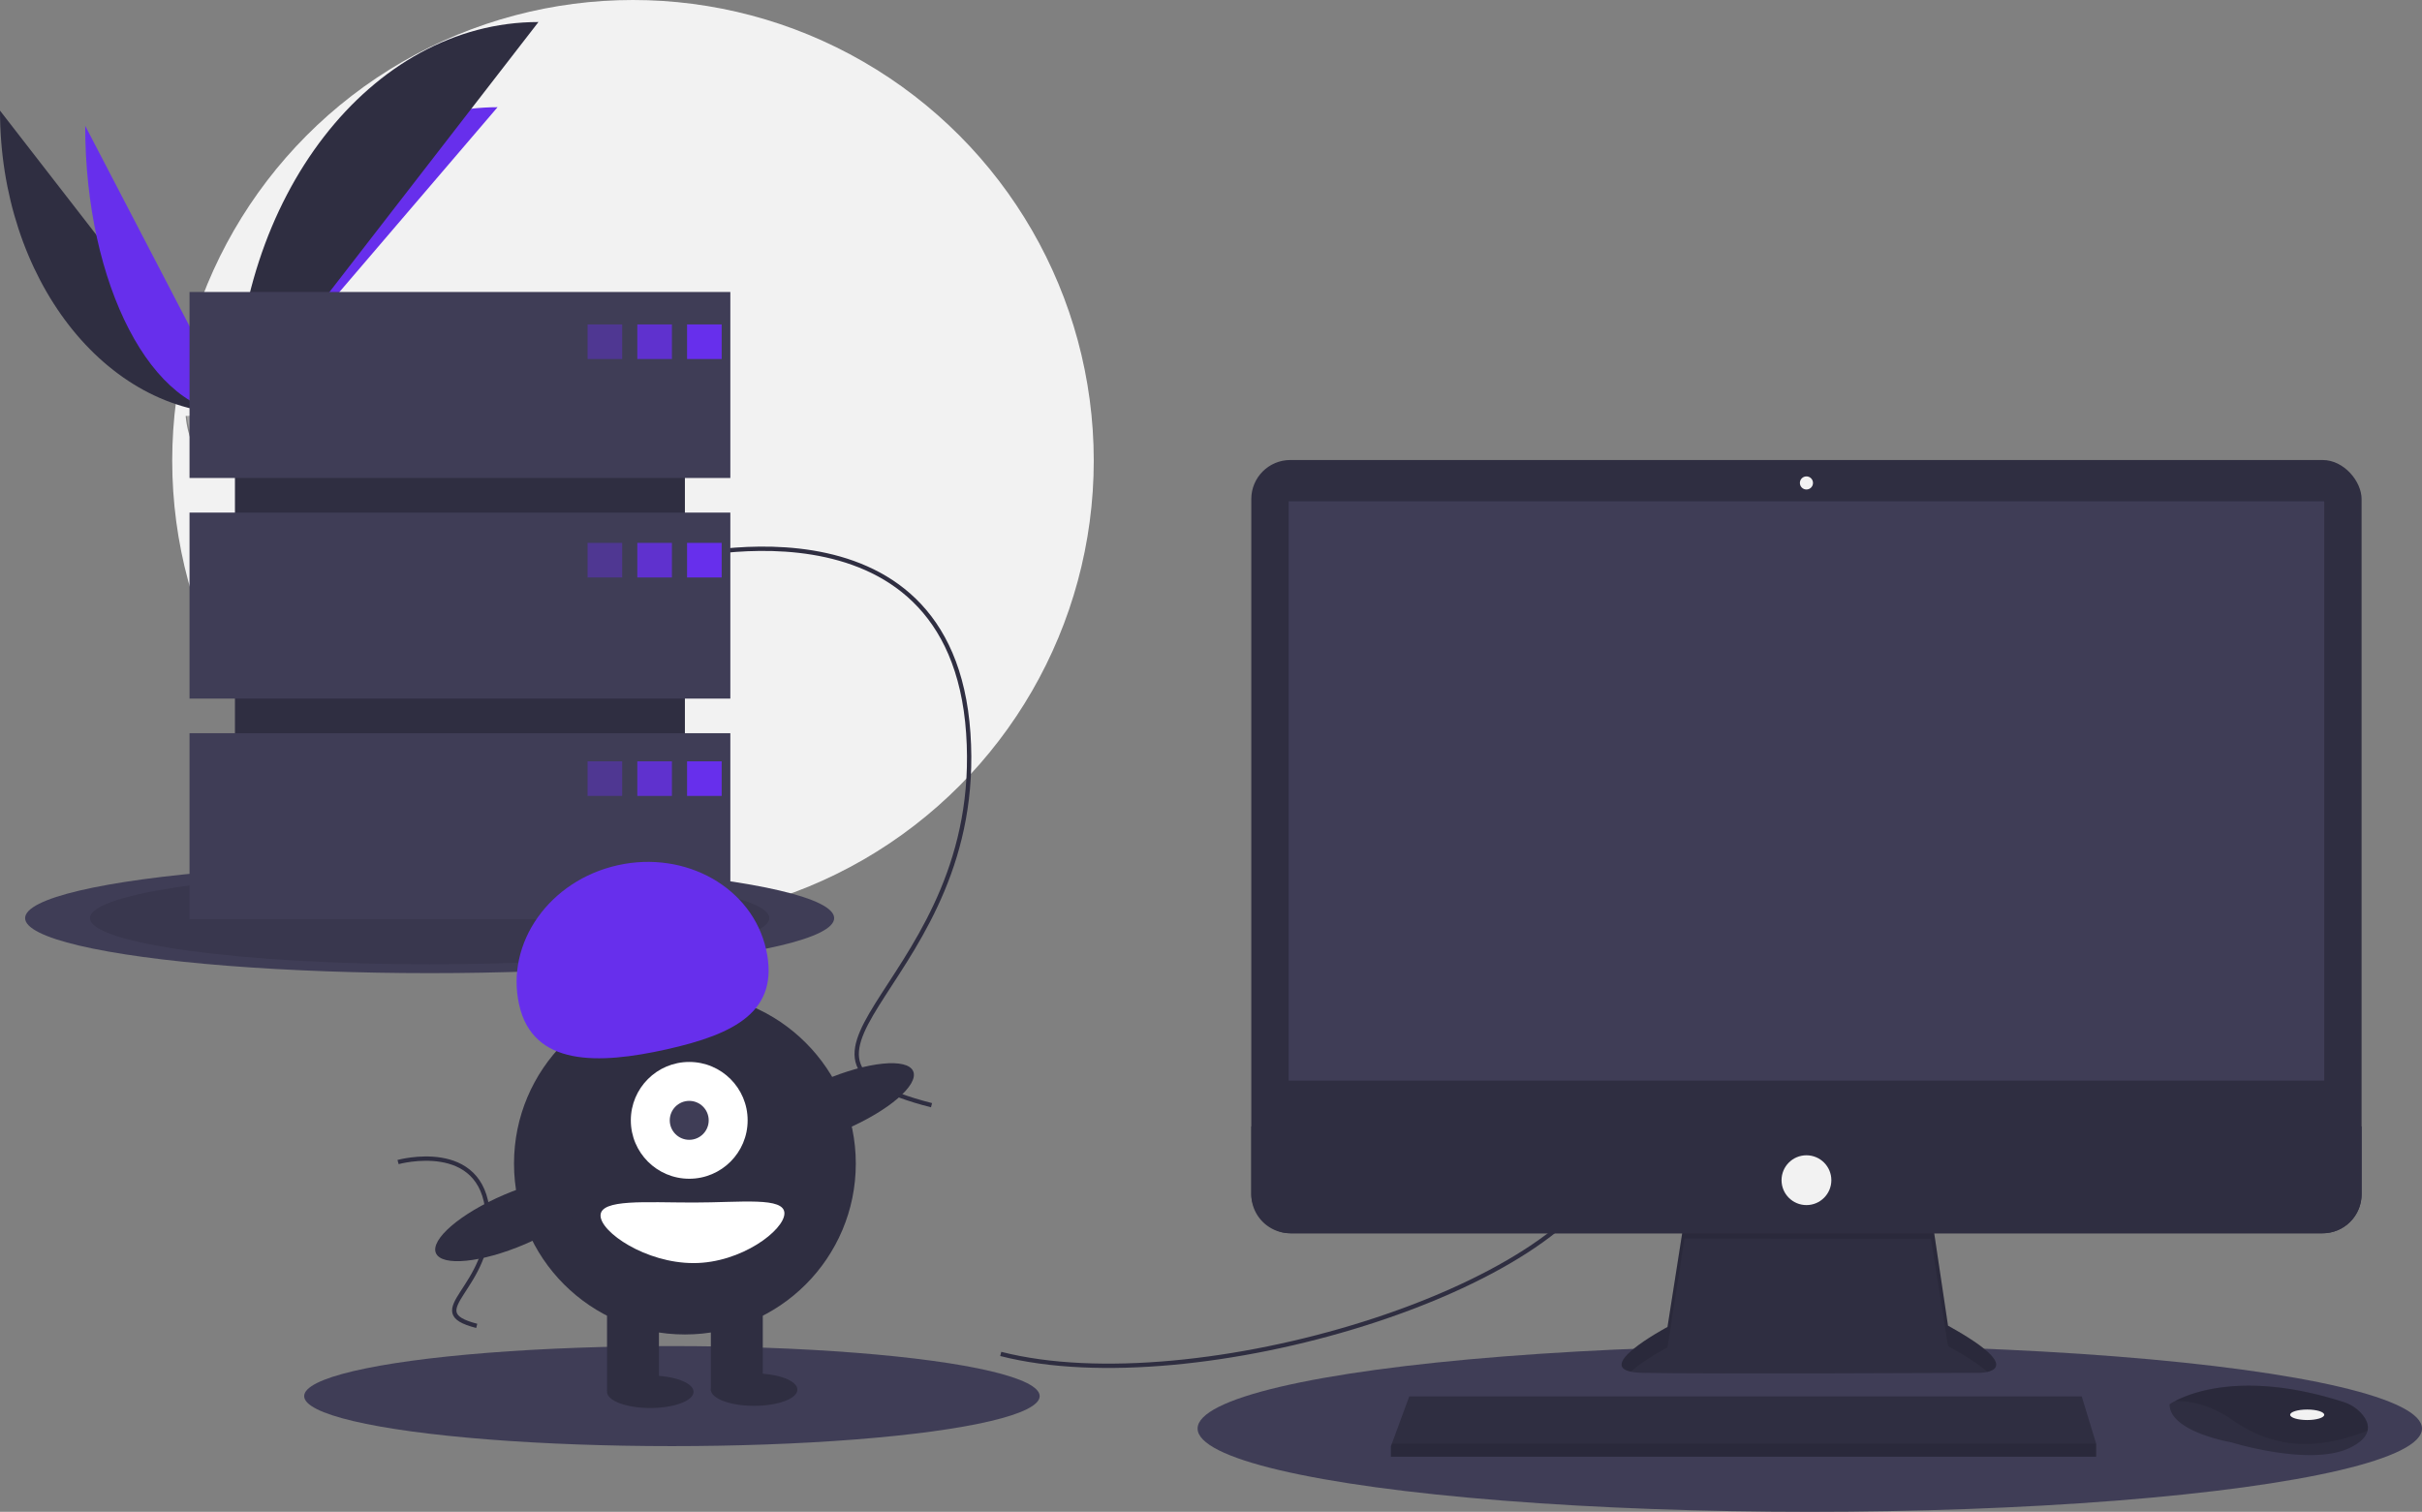 <svg xmlns="http://www.w3.org/2000/svg" id="aa03ddf9-f8f2-4819-a4ce-be9b0a220741" width="1119.609" height="699" data-name="Layer 1" viewBox="0 0 1119.609 699"><rect x="0" y="0" width="1119.609" height="699" fill="#808080" stroke="none"/><title>server down</title><circle cx="292.609" cy="213" r="213" fill="#f2f2f2"/><path fill="#2f2e41" d="M31.391,151.642c0,77.498,48.618,140.208,108.701,140.208" transform="translate(-31.391 -100.5)"/><path fill="#672fec" d="M140.092,291.851c0-78.369,54.255-141.784,121.304-141.784" transform="translate(-31.391 -100.5)"/><path fill="#672fec" d="M70.775,158.668c0,73.615,31.003,133.183,69.316,133.183" transform="translate(-31.391 -100.5)"/><path fill="#2f2e41" d="M140.092,291.851c0-100.138,62.71-181.168,140.208-181.168" transform="translate(-31.391 -100.5)"/><path fill="#a8a8a8" d="M117.224,292.839s15.416-.475,20.061-3.783,23.713-7.258,24.866-1.953,23.167,26.388,5.763,26.529-40.439-2.711-45.076-5.535S117.224,292.839,117.224,292.839Z" transform="translate(-31.391 -100.5)"/><path d="M168.224,311.785c-17.404.14-40.439-2.711-45.076-5.535-3.531-2.151-4.938-9.869-5.409-13.43-.326.014-.515.02-.515.02s.976,12.433,5.613,15.257,27.672,5.676,45.076,5.535c5.024-.041,6.759-1.828,6.664-4.475C173.879,310.756,171.963,311.755,168.224,311.785Z" opacity=".2" transform="translate(-31.391 -100.5)"/><ellipse cx="198.609" cy="424.5" fill="#3f3d56" rx="187" ry="25.44"/><ellipse cx="198.609" cy="424.5" opacity=".1" rx="157" ry="21.359"/><ellipse cx="836.609" cy="660.5" fill="#3f3d56" rx="283" ry="38.5"/><ellipse cx="310.609" cy="645.5" fill="#3f3d56" rx="170" ry="23.127"/><path fill="none" stroke="#2f2e41" stroke-miterlimit="10" stroke-width="2" d="M494,726.5c90,23,263-30,282-90" transform="translate(-31.391 -100.5)"/><path fill="none" stroke="#2f2e41" stroke-miterlimit="10" stroke-width="2" d="M341,359.5s130-36,138,80-107,149-17,172" transform="translate(-31.391 -100.5)"/><path fill="none" stroke="#2f2e41" stroke-miterlimit="10" stroke-width="2" d="M215.402,637.783s39.072-10.82,41.477,24.044-32.16,44.783-5.109,51.696" transform="translate(-31.391 -100.5)"/><path fill="#2f2e41" d="M810.096,663.74,802.218,714.035s-38.782,20.603-11.513,21.209,155.733,0,155.733,0,24.845,0-14.543-21.815l-7.878-52.719Z" transform="translate(-31.391 -100.5)"/><path d="M785.219,734.698c6.193-5.51,16.999-11.252,16.999-11.252l7.878-50.295,113.922.107,7.878,49.582c9.185,5.087,14.875,8.987,18.204,11.978,5.059-1.154,10.587-5.444-18.204-21.389l-7.878-52.719-113.922,3.03L802.218,714.035S769.63,731.35,785.219,734.698Z" opacity=".1" transform="translate(-31.391 -100.5)"/><rect width="513.253" height="357.52" x="578.433" y="212.689" fill="#2f2e41" rx="18.046"/><rect width="478.713" height="267.837" x="595.703" y="231.777" fill="#3f3d56"/><circle cx="835.059" cy="223.293" r="3.03" fill="#f2f2f2"/><path fill="#2f2e41" d="M1123.077,621.322V652.663a18.043,18.043,0,0,1-18.046,18.046H627.869A18.043,18.043,0,0,1,609.824,652.663V621.322Z" transform="translate(-31.391 -100.5)"/><polygon fill="#2f2e41" points="968.978 667.466 968.978 673.526 642.968 673.526 642.968 668.678 643.417 667.466 651.452 645.651 962.312 645.651 968.978 667.466"/><path fill="#2f2e41" d="M1125.828,762.034c-.594,2.539-2.836,5.217-7.902,7.75-18.179,9.089-55.143-2.424-55.143-2.424s-28.48-4.848-28.48-17.573a22.725,22.725,0,0,1,2.497-1.485c7.643-4.044,32.984-14.021,77.918.422a18.739,18.739,0,0,1,8.541,5.597C1125.079,756.454,1126.507,759.157,1125.828,762.034Z" transform="translate(-31.391 -100.5)"/><path d="M1125.828,762.034c-22.251,8.526-42.084,9.162-62.439-4.975-10.265-7.126-19.591-8.89-26.59-8.756,7.643-4.044,32.984-14.021,77.918.422a18.739,18.739,0,0,1,8.541,5.597C1125.079,756.454,1126.507,759.157,1125.828,762.034Z" opacity=".1" transform="translate(-31.391 -100.5)"/><ellipse cx="1066.538" cy="654.135" fill="#f2f2f2" rx="7.878" ry="2.424"/><circle cx="835.059" cy="545.667" r="11.513" fill="#f2f2f2"/><polygon points="968.978 667.466 968.978 673.526 642.968 673.526 642.968 668.678 643.417 667.466 968.978 667.466" opacity=".1"/><rect width="208" height="242" x="108.609" y="159" fill="#2f2e41"/><rect width="250" height="86" x="87.609" y="135" fill="#3f3d56"/><rect width="250" height="86" x="87.609" y="237" fill="#3f3d56"/><rect width="250" height="86" x="87.609" y="339" fill="#3f3d56"/><rect width="16" height="16" x="271.609" y="150" fill="#672fec" opacity=".4"/><rect width="16" height="16" x="294.609" y="150" fill="#672fec" opacity=".8"/><rect width="16" height="16" x="317.609" y="150" fill="#672fec"/><rect width="16" height="16" x="271.609" y="251" fill="#672fec" opacity=".4"/><rect width="16" height="16" x="294.609" y="251" fill="#672fec" opacity=".8"/><rect width="16" height="16" x="317.609" y="251" fill="#672fec"/><rect width="16" height="16" x="271.609" y="352" fill="#672fec" opacity=".4"/><rect width="16" height="16" x="294.609" y="352" fill="#672fec" opacity=".8"/><rect width="16" height="16" x="317.609" y="352" fill="#672fec"/><circle cx="316.609" cy="538" r="79" fill="#2f2e41"/><rect width="24" height="43" x="280.609" y="600" fill="#2f2e41"/><rect width="24" height="43" x="328.609" y="600" fill="#2f2e41"/><ellipse cx="300.609" cy="643.5" fill="#2f2e41" rx="20" ry="7.5"/><ellipse cx="348.609" cy="642.5" fill="#2f2e41" rx="20" ry="7.5"/><circle cx="318.609" cy="518" r="27" fill="#fff"/><circle cx="318.609" cy="518" r="9" fill="#3f3d56"/><path fill="#672fec" d="M271.367,565.032c-6.379-28.568,14.012-57.434,45.544-64.475s62.265,10.41,68.644,38.978-14.519,39.104-46.051,46.145S277.746,593.6,271.367,565.032Z" transform="translate(-31.391 -100.5)"/><ellipse cx="417.215" cy="611.344" fill="#2f2e41" rx="39.5" ry="12.4" transform="translate(-238.287 112.98) rotate(-23.171)"/><ellipse cx="269.215" cy="664.344" fill="#2f2e41" rx="39.5" ry="12.4" transform="translate(-271.08 59.021) rotate(-23.171)"/><path fill="#fff" d="M394,661.5c0,7.732-19.909,23-42,23s-43-14.268-43-22,20.909-6,43-6S394,653.768,394,661.5Z" transform="translate(-31.391 -100.5)"/></svg>